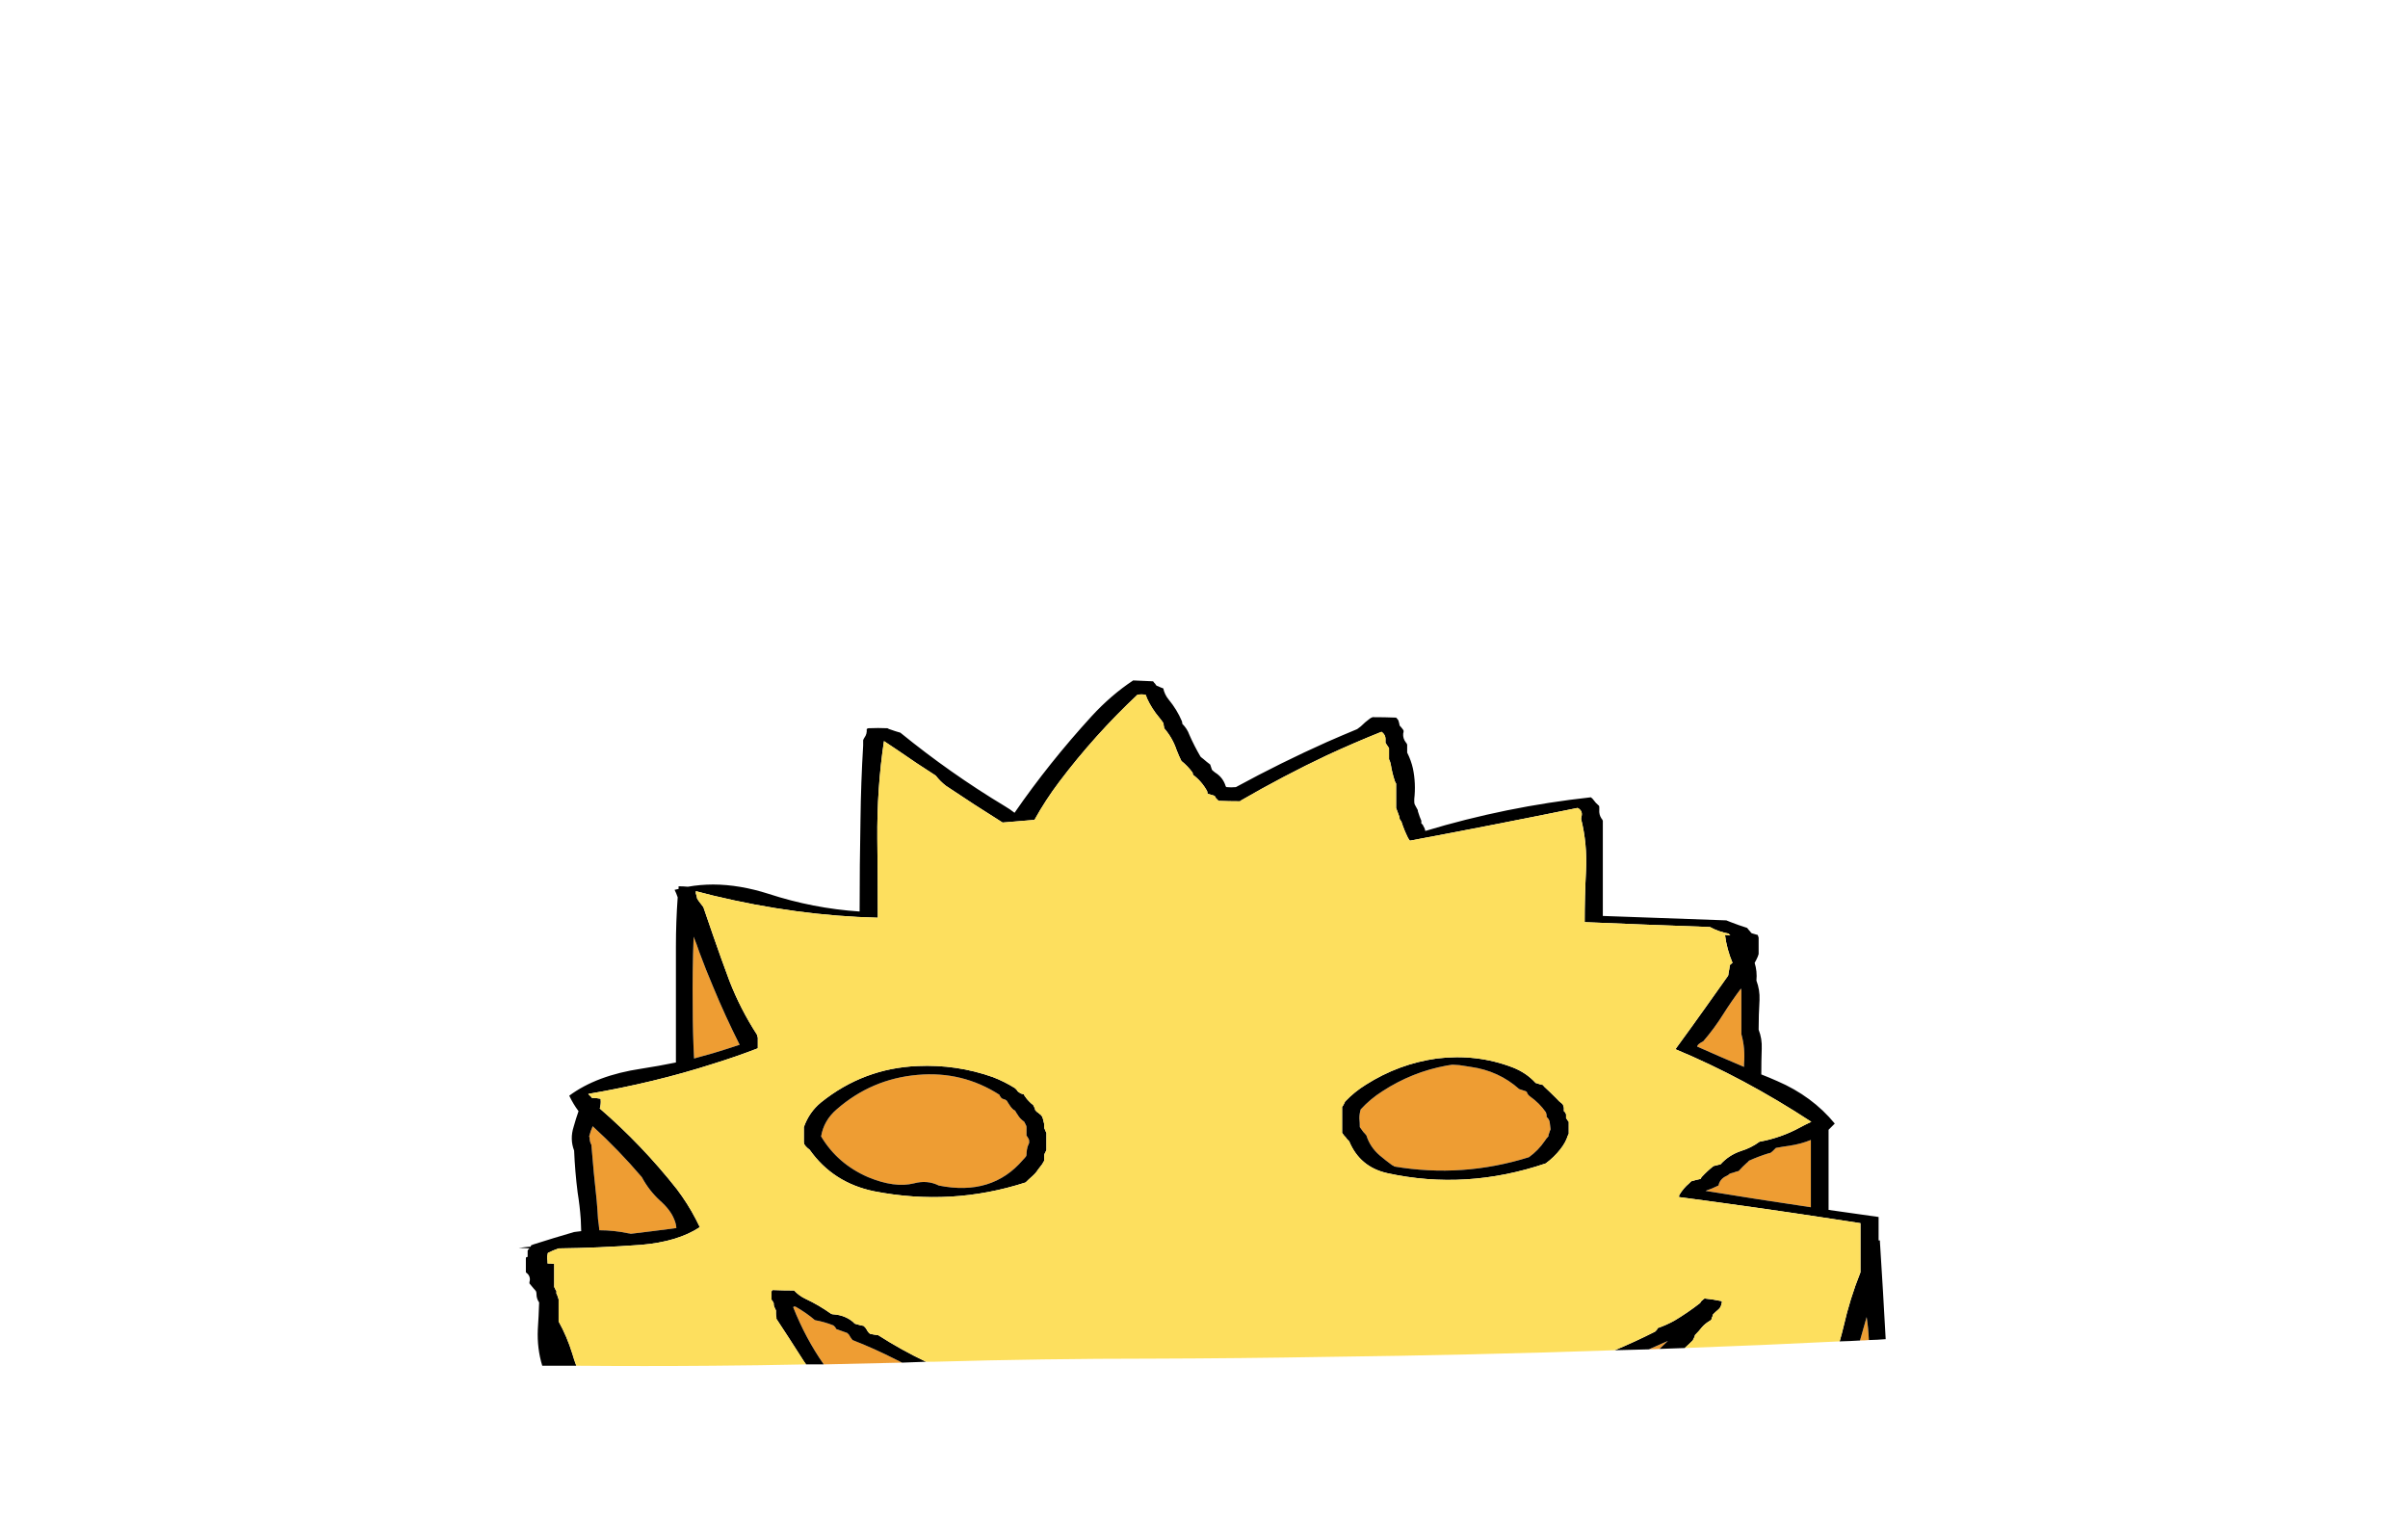 
<svg viewBox="0 0 272 172" height="172px" width="272px" y="0px" x="0px" preserveAspectRatio="none" xmlns:xlink="http://www.w3.org/1999/xlink" version="1.1" xmlns="http://www.w3.org/2000/svg">
<defs></defs>

<g id="Layer_2">
<g>
<g>
<g>
<path d="M 89.9 147.6
Q 89.65 147.5 89.6 147.65 91 151.175 93.05 154.1 97.469 154.012 101.9 153.9 101.598 153.75 101.3 153.6 98.75 152.3 96.3 151.35 96.05 151.05 95.9 150.75 95.8 150.65 95.7 150.55 95.15 150.35 94.45 150.1 94.4 150 94.35 149.9 94.25 149.8 94.15 149.7 93.15 149.3 92.05 149.1 91.05 148.25 89.9 147.6
M 210.85 148.75
Q 210.464 150.084 210.1 151.4 210.619 151.401 211.1 151.35 211.051 150.057 210.85 148.75
M 187.45 152.35
Q 187.934 151.907 188.4 151.45 187.338 151.934 186.25 152.4 186.858 152.371 187.45 152.35
M 74.55 135.6
Q 73.3 134.45 72.5 132.95 69.9 129.9 66.95 127.2 66.7 127.75 66.55 128.35 66.6 128.45 66.6 128.5 66.6 128.95 66.8 129.3 67.05 132.45 67.4 135.6 67.494 136.66 67.55 137.7 67.644 138.329 67.7 138.95 69.35 138.95 71 139.3 71.1 139.3 71.25 139.35 73.8 139.05 76.4 138.7 76.368 138.2 76.15 137.7 75.736 136.65 74.55 135.6
M 79 107.55
Q 78.7 106.65 78.35 105.8 78.2 109.75 78.25 113.7 78.25 116.65 78.4 119.55 79.479 119.259 80.55 118.95 82.059 118.497 83.55 118 81.94 114.812 80.55 111.45 79.737 109.541 79 107.55
M 191.85 117.95
Q 191.75 118.05 191.7 118.2 194.05 119.25 197 120.5 197 120.3 197 120.15 197.15 118.4 196.7 116.8 196.7 115.9 196.7 115.05 196.7 113.45 196.7 111.9 196.7 111.75 196.65 111.65 195.6 113.05 194.65 114.55 193.65 116.15 192.4 117.6 192.1 117.75 191.85 117.95
M 204.55 131.2
Q 204.55 130 204.55 128.75 203.45 129.2 202.15 129.4 201.4 129.5 200.6 129.65 200.45 129.8 200.3 129.95 200.15 130.1 200 130.2 199.9 130.25 199.8 130.25 198.65 130.6 197.55 131.1 197.45 131.25 197.3 131.35 196.85 131.75 196.4 132.25 196.3 132.3 196.2 132.3 195.8 132.45 195.4 132.55 195.25 132.7 195.05 132.8 194.35 133.1 194.15 133.75 194.15 133.85 194.1 133.9 193.4 134.25 192.65 134.5 198.45 135.45 204.55 136.35 204.55 133.8 204.55 131.2
M 112.9 123.65
Q 108.7 120.95 103.65 121.4 98.45 121.85 94.5 125.3 93.05 126.55 92.75 128.35 94.6 131.45 98.05 132.95 101.05 134.2 103.25 133.65 104.75 133.25 106.05 133.9 112.05 135.1 115.55 131 115.75 130.8 115.9 130.6 115.95 130.5 115.95 130.4 115.95 130.15 116 129.85 116.05 129.5 116.2 129.2 116.25 129.15 116.25 129.05 116.25 128.95 116.25 128.85 116.25 128.75 116.2 128.65 116.1 128.45 115.95 128.25 115.95 128.15 115.95 128.05 115.95 127.95 115.95 127.85 115.95 127.65 115.95 127.5 115.95 127.4 115.95 127.3 115.95 127.2 115.9 127.1 115.85 127 115.8 126.9 115.75 126.8 115.7 126.7 115.6 126.6 115.45 126.5 115.15 126.25 114.95 125.9 114.8 125.7 114.7 125.5 114.65 125.4 114.5 125.35 114.2 125.1 114 124.75 113.85 124.55 113.75 124.35 113.65 124.25 113.55 124.2 113.35 124.15 113.15 124.05 113.05 123.95 113 123.85 112.9 123.75 112.9 123.65
M 164.85 120.3
Q 164.463 120.289 164.05 120.25 163.738 120.297 163.4 120.35 159.489 121.071 156.15 123.25 154.8 124.1 153.7 125.3 153.55 125.8 153.55 126.3 153.6 126.8 153.6 127.3 153.8 127.55 154 127.85 154.2 128.05 154.35 128.25 154.75 129.55 155.85 130.5 156.5 131.05 157.25 131.6 157.4 131.65 157.5 131.75 165.2 133.05 172.7 130.7 173.75 129.95 174.5 128.85 174.65 128.6 174.9 128.35 174.9 128.15 175 127.95 175.05 127.75 175.15 127.55 175.1 127.15 175.05 126.75 175 126.4 174.7 126.15 174.7 126.05 174.7 125.95 174.7 125.85 174.65 125.75 174.65 125.65 174.6 125.6 173.9 124.6 172.85 123.85 172.55 123.65 172.45 123.3 172.25 123.2 172.05 123.15 171.85 123.1 171.6 123 169.3 120.95 166.15 120.5 165.513 120.409 164.85 120.3 Z" stroke="none" fill="#EE9D33"></path>

<path d="M 87.15 145.85
Q 87.15 145.9 87.15 146 87.15 146.1 87.15 146.2 87.15 146.4 87.15 146.6 87.15 146.7 87.15 146.8 87.25 146.9 87.3 147 87.35 147.1 87.4 147.2 87.4 147.3 87.4 147.4 87.45 147.6 87.55 147.8 87.6 147.9 87.65 148 87.65 148.1 87.65 148.2 87.65 148.3 87.65 148.4 87.65 148.6 87.7 148.75 87.7 148.85 87.7 148.95 89.15 151.15 90.55 153.35 90.792 153.744 91.05 154.1 92.064 154.109 93.05 154.1 91 151.175 89.6 147.65 89.65 147.5 89.9 147.6 91.05 148.25 92.05 149.1 93.15 149.3 94.15 149.7 94.25 149.8 94.35 149.9 94.4 150 94.45 150.1 95.15 150.35 95.7 150.55 95.8 150.65 95.9 150.75 96.05 151.05 96.3 151.35 98.75 152.3 101.3 153.6 101.598 153.75 101.9 153.9 103.248 153.863 104.6 153.8 101.831 152.486 99.2 150.8 98.75 150.75 98.3 150.65 98.2 150.6 98.15 150.55 98.1 150.45 98 150.35 97.9 150.15 97.75 149.95 97.65 149.85 97.55 149.75 97.25 149.7 96.9 149.6 96.75 149.55 96.55 149.5 96.45 149.4 96.35 149.3 95.45 148.55 94.2 148.45 94.05 148.45 93.9 148.4 92.5 147.4 91 146.7 90.25 146.35 89.7 145.75 88.5 145.75 87.25 145.7 87.2 145.75 87.15 145.85
M 192.3 146.85
Q 192.2 146.9 192.15 147 192.1 147.1 192 147.2 190.65 148.25 189.15 149.15 188.25 149.65 187.25 150 187.2 150.1 187.15 150.2 187.05 150.3 186.95 150.4 184.7 151.537 182.4 152.5 184.331 152.46 186.25 152.4 187.338 151.934 188.4 151.45 187.934 151.907 187.45 152.35 188.893 152.303 190.3 152.25 190.764 151.836 191.2 151.4 191.25 151.3 191.3 151.2 191.35 151.1 191.4 151 191.45 150.9 191.45 150.8 191.9 150.35 192.25 149.9 192.6 149.5 193.1 149.2 193.2 149.15 193.3 149.05 193.35 148.95 193.35 148.85 193.4 148.75 193.45 148.65 193.45 148.55 193.5 148.45 193.8 148.15 194.1 147.9 194.4 147.65 194.45 147.25 194.5 147.15 194.5 147.05 194.5 146.95 194.45 146.95 193.5 146.75 192.5 146.65
L 192.5 146.7
Q 192.4 146.75 192.3 146.85
M 178.65 92.2
Q 178.6 92.35 178.6 92.5 179.3 95.3 179.15 98.35 179 101.25 179 104.15 186.05 104.45 193.15 104.7 194.15 105.25 195.3 105.45
L 195.3 105.5
Q 195.35 105.55 195.45 105.65 195.15 105.6 194.85 105.6 195.05 107.2 195.7 108.75 195.55 108.85 195.4 109 195.35 109.45 195.25 109.9 195.25 110.05 195.2 110.2 193.95 111.95 192.75 113.65 190.9 116.25 189.25 118.5 196.95 121.7 204.6 126.7 203.85 127.05 203.3 127.35 201.2 128.5 198.75 128.95 197.8 129.65 196.65 130 195.3 130.45 194.35 131.5 193.95 131.6 193.55 131.7 192.85 132.25 192.25 132.9 192.15 133 192.1 133.15 191.6 133.25 191.1 133.4 191.05 133.4 191 133.45 190.9 133.55 190.8 133.65 190.15 134.2 189.7 134.95 189.65 135.05 189.65 135.2 198.442 136.358 207.2 137.7 208.692 137.922 210.15 138.15 210.15 138.3 210.15 138.5 210.15 140.15 210.15 141.85 210.15 142.8 210.15 143.7 208.95 146.7 208.25 149.8 208.042 150.673 207.8 151.5 208.964 151.472 210.1 151.4 210.464 150.084 210.85 148.75 211.051 150.057 211.1 151.35 212.07 151.329 213 151.25 212.702 145.747 212.35 140.25 212.35 140.15 212.35 140.1 212.25 140.1 212.2 140.1 212.2 138.921 212.2 137.7 212.2 137.575 212.2 137.45 209.35 137.05 206.55 136.65 206.55 134.75 206.55 132.85 206.55 130.2 206.55 127.6 206.9 127.25 207.25 126.9 204.7 123.8 200.75 122.1 199.85 121.7 198.95 121.35 198.95 119.9 199 118.45 199.05 117.3 198.65 116.3 198.65 114.6 198.75 112.95 198.8 111.8 198.4 110.75 198.5 109.7 198.2 108.75 198.4 108.4 198.55 108.05 198.6 107.9 198.65 107.75 198.65 107.45 198.65 107.15 198.65 106.55 198.65 105.9 198.6 105.75 198.55 105.6 198.2 105.5 197.85 105.4 197.85 105.35 197.8 105.35 197.7 105.2 197.55 105.05 197.45 104.95 197.35 104.8 196.4 104.5 195.5 104.15 195.25 104.05 195 103.95 188 103.7 181.05 103.45 181.05 100.7 181.05 97.95 181.05 95.3 181.05 92.7 181 92.55 180.9 92.45 180.6 92 180.65 91.45 180.65 91.3 180.65 91.15 180.65 91 180.55 90.95 180.25 90.7 180 90.35 179.9 90.2 179.7 90.05 170.1 91.1 161 93.85 160.95 93.55 160.8 93.35 160.75 93.15 160.55 93 160.55 92.85 160.55 92.7 160.35 92.25 160.2 91.75 160.15 91.65 160.15 91.5 159.95 91.15 159.8 90.85 159.75 90.7 159.75 90.55 159.75 90.4 159.75 90.25 159.95 88.5 159.6 86.8 159.4 85.9 158.95 85 158.95 84.7 158.95 84.4 158.95 84.25 158.95 84.1 158.9 83.95 158.8 83.85 158.45 83.4 158.5 82.85 158.55 82.7 158.55 82.55 158.5 82.4 158.4 82.3 158.25 82.1 158.1 81.95 158.05 81.65 157.95 81.35 157.85 81.2 157.7 81.05 156.4 81 155.05 81 154.9 81.05 154.75 81.15 154.2 81.55 153.7 82.05 153.5 82.2 153.3 82.35 151.591 83.058 149.9 83.8 144.664 86.141 139.6 88.9 139.05 88.95 138.55 88.9 138.5 88.9 138.45 88.8 138.15 87.8 137.25 87.25 137.05 87.1 136.9 86.95 136.85 86.8 136.8 86.65 136.75 86.5 136.7 86.35 136.3 86.05 135.9 85.7 135.75 85.6 135.6 85.45 134.9 84.25 134.35 83 134.1 82.3 133.55 81.75 133.55 81.6 133.5 81.45 132.95 80.15 132 79 131.55 78.45 131.4 77.75 131.1 77.65 130.8 77.5 130.75 77.5 130.65 77.45 130.55 77.35 130.5 77.25 130.35 77.1 130.25 76.95 129.15 76.9 128 76.85 125.5 78.5 123.3 80.9 118.5 86.15 114.6 91.8 114.1 91.4 113.5 91.05 107.35 87.35 101.7 82.75 101.15 82.6 100.6 82.4 100.4 82.35 100.25 82.25 99.2 82.2 98.1 82.25 98 82.25 97.9 82.35 97.95 82.9 97.65 83.3 97.55 83.45 97.5 83.6 97.5 83.9 97.5 84.2 97.25 88.35 97.2 92.5 97.1 97.7 97.1 102.95 91.85 102.6 86.8 100.95 83.539 99.908 80.55 99.9 79.093 99.904 77.7 100.15 77.15 100.1 76.65 100.1 76.65 100.25 76.65 100.4 76.4 100.45 76.2 100.5 76.4 100.9 76.55 101.35 76.35 104.1 76.35 106.9 76.35 113.45 76.35 120 74.4 120.4 72.45 120.7 67.4 121.45 64.3 123.75 64.75 124.7 65.35 125.5 65.05 126.35 64.8 127.25 64.35 128.65 64.85 129.95 64.95 132.35 65.25 134.7 65.492 136.188 65.6 137.7 65.635 138.373 65.65 139.05 65.25 139.1 64.85 139.15 62.6 139.8 60.25 140.55 60.15 140.6 60 140.65 59.95 140.7 59.95 140.8 59.25 140.85 58.6 140.95 59.2 140.95 59.85 141 59.8 141 59.75 141.05 59.65 141.15 59.6 141.25 59.6 141.35 59.6 141.45 59.6 141.55 59.6 141.65 59.6 141.75 59.6 141.85 59.6 141.9 59.6 141.95 59.55 141.95 59.45 142 59.4 142 59.4 142.15 59.4 142.3 59.4 142.45 59.4 142.95 59.4 143.4 59.4 143.55 59.4 143.7 59.9 144.05 59.85 144.6 59.8 144.75 59.8 144.95 60.05 145.25 60.3 145.55 60.45 145.7 60.55 145.85 60.6 146 60.6 146.15 60.6 146.7 60.9 147.1 60.85 148.65 60.75 150.15 60.653 152.291 61.25 154.25 63.179 154.262 65.1 154.25 64.848 153.593 64.65 152.9 64.05 150.95 63.1 149.25 63.1 148.9 63.1 148.6 63.1 147.85 63.1 147.1 63.1 146.9 63.1 146.75 63.05 146.6 63 146.45 62.95 146.25 62.85 146.1 62.85 145.95 62.85 145.8 62.75 145.7 62.7 145.55 62.65 145.45 62.6 145.35 62.6 145.1 62.6 144.85 62.6 144 62.6 143.1 62.6 143 62.6 142.85
L 62.6 142.75
Q 62.2 142.7 61.85 142.7 61.85 142.6 61.85 142.5 61.85 142.3 61.8 142.1 61.8 141.9 61.85 141.7 61.85 141.6 61.9 141.5 62.5 141.2 63.1 141 67.55 140.95 72.4 140.6 76.55 140.25 79.05 138.6 78.838 138.146 78.6 137.7 77.687 135.936 76.45 134.3 72.5 129.3 67.75 125.2 67.9 124.7 67.85 124.2
L 67.85 124.1
Q 67.35 124 66.85 124 66.8 123.9 66.7 123.8 66.55 123.7 66.45 123.55 73.902 122.29 80.55 120.15 83.136 119.352 85.6 118.4 85.6 118.25 85.6 118.1 85.6 117.65 85.6 117.2 85.55 117 85.5 116.85 83.65 114 82.4 110.8 81.446 108.247 80.55 105.65 79.989 104.067 79.45 102.45 79.2 102.15 78.95 101.8 78.85 101.65 78.75 101.5 78.7 101.2 78.6 100.9
L 78.6 100.85
Q 78.6 100.75 78.6 100.65 79.577 100.907 80.55 101.15 89.994 103.423 99.15 103.65 99.15 103.35 99.15 103.05 99.15 98.9 99.1 94.75 99.05 89.05 99.85 83.7 100.6 84.2 101.35 84.7 103.5 86.2 105.7 87.6 106.2 88.25 106.85 88.75 110.05 90.9 113.25 92.9 115.05 92.75 116.85 92.6 118.1 90.35 119.65 88.3 123.65 83 128.5 78.45 128.95 78.4 129.35 78.45 129.4 78.45 129.45 78.55 129.5 78.75 129.55 78.85 130.1 80.05 130.95 81.05 131.2 81.35 131.4 81.65 131.45 81.8 131.45 81.95 131.5 82.1 131.5 82.25 132.45 83.35 132.9 84.7 133.15 85.35 133.45 85.95 134.15 86.5 134.7 87.25 134.75 87.35 134.75 87.5 135.75 88.25 136.35 89.35 136.4 89.5 136.4 89.65 136.75 89.75 137.1 89.85 137.2 89.9 137.25 89.95 137.3 90.05 137.35 90.15 137.5 90.3 137.65 90.45 138.85 90.5 140.1 90.5
L 140.1 90.45
Q 144.99 87.62 149.9 85.3 152.971 83.881 156.05 82.65 156.55 83 156.5 83.6 156.5 83.75 156.5 83.9 156.6 84.05 156.7 84.2 156.8 84.35 156.9 84.5 156.9 84.95 156.9 85.45 156.9 85.6 156.9 85.75 157.05 86.05 157.1 86.35 157.25 87.3 157.55 88.2 157.6 88.35 157.7 88.5 157.7 88.95 157.7 89.45 157.7 90.2 157.7 90.95 157.7 91.1 157.7 91.25 157.9 91.75 158.05 92.2 158.1 92.35 158.1 92.5 158.2 92.65 158.3 92.8 158.6 93.75 159.05 94.65 159.15 94.8 159.25 94.95 168.85 93.15 178.2 91.25 178.8 91.55 178.65 92.2
M 204.55 128.75
Q 204.55 130 204.55 131.2 204.55 133.8 204.55 136.35 198.45 135.45 192.65 134.5 193.4 134.25 194.1 133.9 194.15 133.85 194.15 133.75 194.35 133.1 195.05 132.8 195.25 132.7 195.4 132.55 195.8 132.45 196.2 132.3 196.3 132.3 196.4 132.25 196.85 131.75 197.3 131.35 197.45 131.25 197.55 131.1 198.65 130.6 199.8 130.25 199.9 130.25 200 130.2 200.15 130.1 200.3 129.95 200.45 129.8 200.6 129.65 201.4 129.5 202.15 129.4 203.45 129.2 204.55 128.75
M 191.7 118.2
Q 191.75 118.05 191.85 117.95 192.1 117.75 192.4 117.6 193.65 116.15 194.65 114.55 195.6 113.05 196.65 111.65 196.7 111.75 196.7 111.9 196.7 113.45 196.7 115.05 196.7 115.9 196.7 116.8 197.15 118.4 197 120.15 197 120.3 197 120.5 194.05 119.25 191.7 118.2
M 78.35 105.8
Q 78.7 106.65 79 107.55 79.737 109.541 80.55 111.45 81.94 114.812 83.55 118 82.059 118.497 80.55 118.95 79.479 119.259 78.4 119.55 78.25 116.65 78.25 113.7 78.2 109.75 78.35 105.8
M 72.5 132.95
Q 73.3 134.45 74.55 135.6 75.736 136.65 76.15 137.7 76.368 138.2 76.4 138.7 73.8 139.05 71.25 139.35 71.1 139.3 71 139.3 69.35 138.95 67.7 138.95 67.644 138.329 67.55 137.7 67.494 136.66 67.4 135.6 67.05 132.45 66.8 129.3 66.6 128.95 66.6 128.5 66.6 128.45 66.55 128.35 66.7 127.75 66.95 127.2 69.9 129.9 72.5 132.95
M 114.85 123.1
Q 114.75 123 114.65 122.9 113.45 122.15 112.15 121.65 108.05 120.2 103.65 120.4 97.55 120.65 92.75 124.5 91.4 125.6 90.8 127.3 90.8 127.4 90.8 127.5 90.8 127.75 90.8 128.05 90.8 128.15 90.8 128.25 90.8 128.35 90.8 128.45 90.8 128.65 90.8 128.85 90.8 128.95 90.8 129.05 90.85 129.15 90.85 129.25 90.95 129.35 91 129.45 91.1 129.55 91.2 129.65 91.35 129.75 91.45 129.85 94.1 133.6 98.75 134.55 107.5 136.25 115.85 133.55 116.2 133.2 116.6 132.85 117 132.5 117.25 132.1 117.5 131.75 117.75 131.45 117.8 131.35 117.85 131.25 117.9 131.2 117.95 131.1 117.95 131 117.95 130.9 117.95 130.8 117.95 130.7 117.95 130.6 117.95 130.5 117.95 130.4 118 130.3 118.05 130.2 118.1 130.1 118.15 130 118.2 129.9 118.2 129.8 118.2 129.7 118.2 129.4 118.2 129.1 118.2 129 118.2 128.9 118.2 128.8 118.2 128.7 118.2 128.5 118.2 128.35 118.2 128.25 118.2 128.15 118.2 128.05 118.2 127.95 118.15 127.85 118.1 127.75 118.05 127.65 118 127.5 117.95 127.45 117.95 127.35 117.95 127.25 117.95 127.15 117.95 127.05 117.95 126.95 117.9 126.75 117.85 126.55 117.85 126.45 117.8 126.35 117.75 126.25 117.75 126.15 117.65 126.05 117.6 125.95 117.5 125.85 117.35 125.75 117.25 125.65 117.15 125.6 117.05 125.5 116.95 125.4 116.9 125.3 116.9 125.2 116.85 125.1 116.8 125 116.75 124.9 116.7 124.8 116.55 124.7 116.45 124.6 116.35 124.5 116.25 124.4 116.05 124.2 115.9 124 115.85 123.9 115.75 123.8 115.7 123.7 115.65 123.6 115.5 123.55 115.3 123.5 115.2 123.45 115.15 123.4 115.05 123.35 115 123.3 114.9 123.2 114.85 123.1
M 103.65 121.4
Q 108.7 120.95 112.9 123.65 112.9 123.75 113 123.85 113.05 123.95 113.15 124.05 113.35 124.15 113.55 124.2 113.65 124.25 113.75 124.35 113.85 124.55 114 124.75 114.2 125.1 114.5 125.35 114.65 125.4 114.7 125.5 114.8 125.7 114.95 125.9 115.15 126.25 115.45 126.5 115.6 126.6 115.7 126.7 115.75 126.8 115.8 126.9 115.85 127 115.9 127.1 115.95 127.2 115.95 127.3 115.95 127.4 115.95 127.5 115.95 127.65 115.95 127.85 115.95 127.95 115.95 128.05 115.95 128.15 115.95 128.25 116.1 128.45 116.2 128.65 116.25 128.75 116.25 128.85 116.25 128.95 116.25 129.05 116.25 129.15 116.2 129.2 116.05 129.5 116 129.85 115.95 130.15 115.95 130.4 115.95 130.5 115.9 130.6 115.75 130.8 115.55 131 112.05 135.1 106.05 133.9 104.75 133.25 103.25 133.65 101.05 134.2 98.05 132.95 94.6 131.45 92.75 128.35 93.05 126.55 94.5 125.3 98.45 121.85 103.65 121.4
M 170.85 120.55
Q 166.8 119 162.3 119.55 158 120.15 154.3 122.5 153 123.3 151.95 124.4 151.9 124.5 151.85 124.6 151.8 124.7 151.75 124.8 151.7 124.9 151.6 125 151.6 125.4 151.6 125.75 151.6 126.25 151.6 126.75 151.6 127.25 151.6 127.75 151.6 127.85 151.6 127.95 151.8 128.25 152.05 128.5 152.1 128.6 152.2 128.7 152.3 128.8 152.4 128.9 153.6 131.8 156.7 132.5 165.6 134.45 174.6 131.4 175.55 130.7 176.25 129.8 176.85 129.05 177.1 128.25 177.15 128.15 177.2 128.05 177.2 127.95 177.2 127.85 177.2 127.6 177.2 127.3 177.2 127.1 177.2 126.9 177.2 126.8 177.2 126.7 177.1 126.6 177.05 126.5 177 126.4 176.9 126.3 176.9 126.1 176.9 125.9 176.9 125.8 176.85 125.75 176.8 125.6 176.65 125.5 176.65 125.3 176.65 125.1 176.6 125 176.6 124.9 176.55 124.8 176.5 124.7 176.1 124.4 175.75 124 175.1 123.35 174.45 122.75 174.35 122.65 174.3 122.55 174.1 122.5 173.9 122.45 173.75 122.4 173.6 122.35 173.5 122.35 173.45 122.3 172.4 121.15 170.85 120.55
M 164.05 120.25
Q 164.463 120.289 164.85 120.3 165.513 120.409 166.15 120.5 169.3 120.95 171.6 123 171.85 123.1 172.05 123.15 172.25 123.2 172.45 123.3 172.55 123.65 172.85 123.85 173.9 124.6 174.6 125.6 174.65 125.65 174.65 125.75 174.7 125.85 174.7 125.95 174.7 126.05 174.7 126.15 175 126.4 175.05 126.75 175.1 127.15 175.15 127.55 175.05 127.75 175 127.95 174.9 128.15 174.9 128.35 174.65 128.6 174.5 128.85 173.75 129.95 172.7 130.7 165.2 133.05 157.5 131.75 157.4 131.65 157.25 131.6 156.5 131.05 155.85 130.5 154.75 129.55 154.35 128.25 154.2 128.05 154 127.85 153.8 127.55 153.6 127.3 153.6 126.8 153.55 126.3 153.55 125.8 153.7 125.3 154.8 124.1 156.15 123.25 159.489 121.071 163.4 120.35 163.738 120.297 164.05 120.25 Z" stroke="none" fill="#000000"></path>

<path d="M 178.6 92.5
Q 178.6 92.35 178.65 92.2 178.8 91.55 178.2 91.25 168.85 93.15 159.25 94.95 159.15 94.8 159.05 94.65 158.6 93.75 158.3 92.8 158.2 92.65 158.1 92.5 158.1 92.35 158.05 92.2 157.9 91.75 157.7 91.25 157.7 91.1 157.7 90.95 157.7 90.2 157.7 89.45 157.7 88.95 157.7 88.5 157.6 88.35 157.55 88.2 157.25 87.3 157.1 86.35 157.05 86.05 156.9 85.75 156.9 85.6 156.9 85.45 156.9 84.95 156.9 84.5 156.8 84.35 156.7 84.2 156.6 84.05 156.5 83.9 156.5 83.75 156.5 83.6 156.55 83 156.05 82.65 152.971 83.881 149.9 85.3 144.99 87.62 140.1 90.45
L 140.1 90.5
Q 138.85 90.5 137.65 90.45 137.5 90.3 137.35 90.15 137.3 90.05 137.25 89.95 137.2 89.9 137.1 89.85 136.75 89.75 136.4 89.65 136.4 89.5 136.35 89.35 135.75 88.25 134.75 87.5 134.75 87.35 134.7 87.25 134.15 86.5 133.45 85.95 133.15 85.35 132.9 84.7 132.45 83.35 131.5 82.25 131.5 82.1 131.45 81.95 131.45 81.8 131.4 81.65 131.2 81.35 130.95 81.05 130.1 80.05 129.55 78.85 129.5 78.75 129.45 78.55 129.4 78.45 129.35 78.45 128.95 78.4 128.5 78.45 123.65 83 119.65 88.3 118.1 90.35 116.85 92.6 115.05 92.75 113.25 92.9 110.05 90.9 106.85 88.75 106.2 88.25 105.7 87.6 103.5 86.2 101.35 84.7 100.6 84.2 99.85 83.7 99.05 89.05 99.1 94.75 99.15 98.9 99.15 103.05 99.15 103.35 99.15 103.65 89.994 103.423 80.55 101.15 79.577 100.907 78.6 100.65 78.6 100.75 78.6 100.85
L 78.6 100.9
Q 78.7 101.2 78.75 101.5 78.85 101.65 78.95 101.8 79.2 102.15 79.45 102.45 79.989 104.067 80.55 105.65 81.446 108.247 82.4 110.8 83.65 114 85.5 116.85 85.55 117 85.6 117.2 85.6 117.65 85.6 118.1 85.6 118.25 85.6 118.4 83.136 119.352 80.55 120.15 73.902 122.29 66.45 123.55 66.55 123.7 66.7 123.8 66.8 123.9 66.85 124 67.35 124 67.85 124.1
L 67.85 124.2
Q 67.9 124.7 67.75 125.2 72.5 129.3 76.45 134.3 77.687 135.936 78.6 137.7 78.838 138.146 79.05 138.6 76.55 140.25 72.4 140.6 67.55 140.95 63.1 141 62.5 141.2 61.9 141.5 61.85 141.6 61.85 141.7 61.8 141.9 61.8 142.1 61.85 142.3 61.85 142.5 61.85 142.6 61.85 142.7 62.2 142.7 62.6 142.75
L 62.6 142.85
Q 62.6 143 62.6 143.1 62.6 144 62.6 144.85 62.6 145.1 62.6 145.35 62.65 145.45 62.7 145.55 62.75 145.7 62.85 145.8 62.85 145.95 62.85 146.1 62.95 146.25 63 146.45 63.05 146.6 63.1 146.75 63.1 146.9 63.1 147.1 63.1 147.85 63.1 148.6 63.1 148.9 63.1 149.25 64.05 150.95 64.65 152.9 64.848 153.593 65.1 154.25 72.764 154.317 80.55 154.25 85.772 154.213 91.05 154.1 90.792 153.744 90.55 153.35 89.15 151.15 87.7 148.95 87.7 148.85 87.7 148.75 87.65 148.6 87.65 148.4 87.65 148.3 87.65 148.2 87.65 148.1 87.65 148 87.6 147.9 87.55 147.8 87.45 147.6 87.4 147.4 87.4 147.3 87.4 147.2 87.35 147.1 87.3 147 87.25 146.9 87.15 146.8 87.15 146.7 87.15 146.6 87.15 146.4 87.15 146.2 87.15 146.1 87.15 146 87.15 145.9 87.15 145.85 87.2 145.75 87.25 145.7 88.5 145.75 89.7 145.75 90.25 146.35 91 146.7 92.5 147.4 93.9 148.4 94.05 148.45 94.2 148.45 95.45 148.55 96.35 149.3 96.45 149.4 96.55 149.5 96.75 149.55 96.9 149.6 97.25 149.7 97.55 149.75 97.65 149.85 97.75 149.95 97.9 150.15 98 150.35 98.1 150.45 98.15 150.55 98.2 150.6 98.3 150.65 98.75 150.75 99.2 150.8 101.831 152.486 104.6 153.8 105.05 153.813 105.5 153.8 117.8 153.45 130.15 153.45 140.044 153.42 149.9 153.25 166.202 153.052 182.4 152.5 184.7 151.537 186.95 150.4 187.05 150.3 187.15 150.2 187.2 150.1 187.25 150 188.25 149.65 189.15 149.15 190.65 148.25 192 147.2 192.1 147.1 192.15 147 192.2 146.9 192.3 146.85 192.4 146.75 192.5 146.7
L 192.5 146.65
Q 193.5 146.75 194.45 146.95 194.5 146.95 194.5 147.05 194.5 147.15 194.45 147.25 194.4 147.65 194.1 147.9 193.8 148.15 193.5 148.45 193.45 148.55 193.45 148.65 193.4 148.75 193.35 148.85 193.35 148.95 193.3 149.05 193.2 149.15 193.1 149.2 192.6 149.5 192.25 149.9 191.9 150.35 191.45 150.8 191.45 150.9 191.4 151 191.35 151.1 191.3 151.2 191.25 151.3 191.2 151.4 190.764 151.836 190.3 152.25 199.077 151.935 207.8 151.5 208.042 150.673 208.25 149.8 208.95 146.7 210.15 143.7 210.15 142.8 210.15 141.85 210.15 140.15 210.15 138.5 210.15 138.3 210.15 138.15 208.692 137.922 207.2 137.7 198.442 136.358 189.65 135.2 189.65 135.05 189.7 134.95 190.15 134.2 190.8 133.65 190.9 133.55 191 133.45 191.05 133.4 191.1 133.4 191.6 133.25 192.1 133.15 192.15 133 192.25 132.9 192.85 132.25 193.55 131.7 193.95 131.6 194.35 131.5 195.3 130.45 196.65 130 197.8 129.65 198.75 128.95 201.2 128.5 203.3 127.35 203.85 127.05 204.6 126.7 196.95 121.7 189.25 118.5 190.9 116.25 192.75 113.65 193.95 111.95 195.2 110.2 195.25 110.05 195.25 109.9 195.35 109.45 195.4 109 195.55 108.85 195.7 108.75 195.05 107.2 194.85 105.6 195.15 105.6 195.45 105.65 195.35 105.55 195.3 105.5
L 195.3 105.45
Q 194.15 105.25 193.15 104.7 186.05 104.45 179 104.15 179 101.25 179.15 98.35 179.3 95.3 178.6 92.5
M 162.3 119.55
Q 166.8 119 170.85 120.55 172.4 121.15 173.45 122.3 173.5 122.35 173.6 122.35 173.75 122.4 173.9 122.45 174.1 122.5 174.3 122.55 174.35 122.65 174.45 122.75 175.1 123.35 175.75 124 176.1 124.4 176.5 124.7 176.55 124.8 176.6 124.9 176.6 125 176.65 125.1 176.65 125.3 176.65 125.5 176.8 125.6 176.85 125.75 176.9 125.8 176.9 125.9 176.9 126.1 176.9 126.3 177 126.4 177.05 126.5 177.1 126.6 177.2 126.7 177.2 126.8 177.2 126.9 177.2 127.1 177.2 127.3 177.2 127.6 177.2 127.85 177.2 127.95 177.2 128.05 177.15 128.15 177.1 128.25 176.85 129.05 176.25 129.8 175.55 130.7 174.6 131.4 165.6 134.45 156.7 132.5 153.6 131.8 152.4 128.9 152.3 128.8 152.2 128.7 152.1 128.6 152.05 128.5 151.8 128.25 151.6 127.95 151.6 127.85 151.6 127.75 151.6 127.25 151.6 126.75 151.6 126.25 151.6 125.75 151.6 125.4 151.6 125 151.7 124.9 151.75 124.8 151.8 124.7 151.85 124.6 151.9 124.5 151.95 124.4 153 123.3 154.3 122.5 158 120.15 162.3 119.55
M 114.65 122.9
Q 114.75 123 114.85 123.1 114.9 123.2 115 123.3 115.05 123.35 115.15 123.4 115.2 123.45 115.3 123.5 115.5 123.55 115.65 123.6 115.7 123.7 115.75 123.8 115.85 123.9 115.9 124 116.05 124.2 116.25 124.4 116.35 124.5 116.45 124.6 116.55 124.7 116.7 124.8 116.75 124.9 116.8 125 116.85 125.1 116.9 125.2 116.9 125.3 116.95 125.4 117.05 125.5 117.15 125.6 117.25 125.65 117.35 125.75 117.5 125.85 117.6 125.95 117.65 126.05 117.75 126.15 117.75 126.25 117.8 126.35 117.85 126.45 117.85 126.55 117.9 126.75 117.95 126.95 117.95 127.05 117.95 127.15 117.95 127.25 117.95 127.35 117.95 127.45 118 127.5 118.05 127.65 118.1 127.75 118.15 127.85 118.2 127.95 118.2 128.05 118.2 128.15 118.2 128.25 118.2 128.35 118.2 128.5 118.2 128.7 118.2 128.8 118.2 128.9 118.2 129 118.2 129.1 118.2 129.4 118.2 129.7 118.2 129.8 118.2 129.9 118.15 130 118.1 130.1 118.05 130.2 118 130.3 117.95 130.4 117.95 130.5 117.95 130.6 117.95 130.7 117.95 130.8 117.95 130.9 117.95 131 117.95 131.1 117.9 131.2 117.85 131.25 117.8 131.35 117.75 131.45 117.5 131.75 117.25 132.1 117 132.5 116.6 132.85 116.2 133.2 115.85 133.55 107.5 136.25 98.75 134.55 94.1 133.6 91.45 129.85 91.35 129.75 91.2 129.65 91.1 129.55 91 129.45 90.95 129.35 90.85 129.25 90.85 129.15 90.8 129.05 90.8 128.95 90.8 128.85 90.8 128.65 90.8 128.45 90.8 128.35 90.8 128.25 90.8 128.15 90.8 128.05 90.8 127.75 90.8 127.5 90.8 127.4 90.8 127.3 91.4 125.6 92.75 124.5 97.55 120.65 103.65 120.4 108.05 120.2 112.15 121.65 113.45 122.15 114.65 122.9 Z" stroke="none" fill="#FDDF5E"></path>
</g>
</g>
</g>
</g>
</svg>
